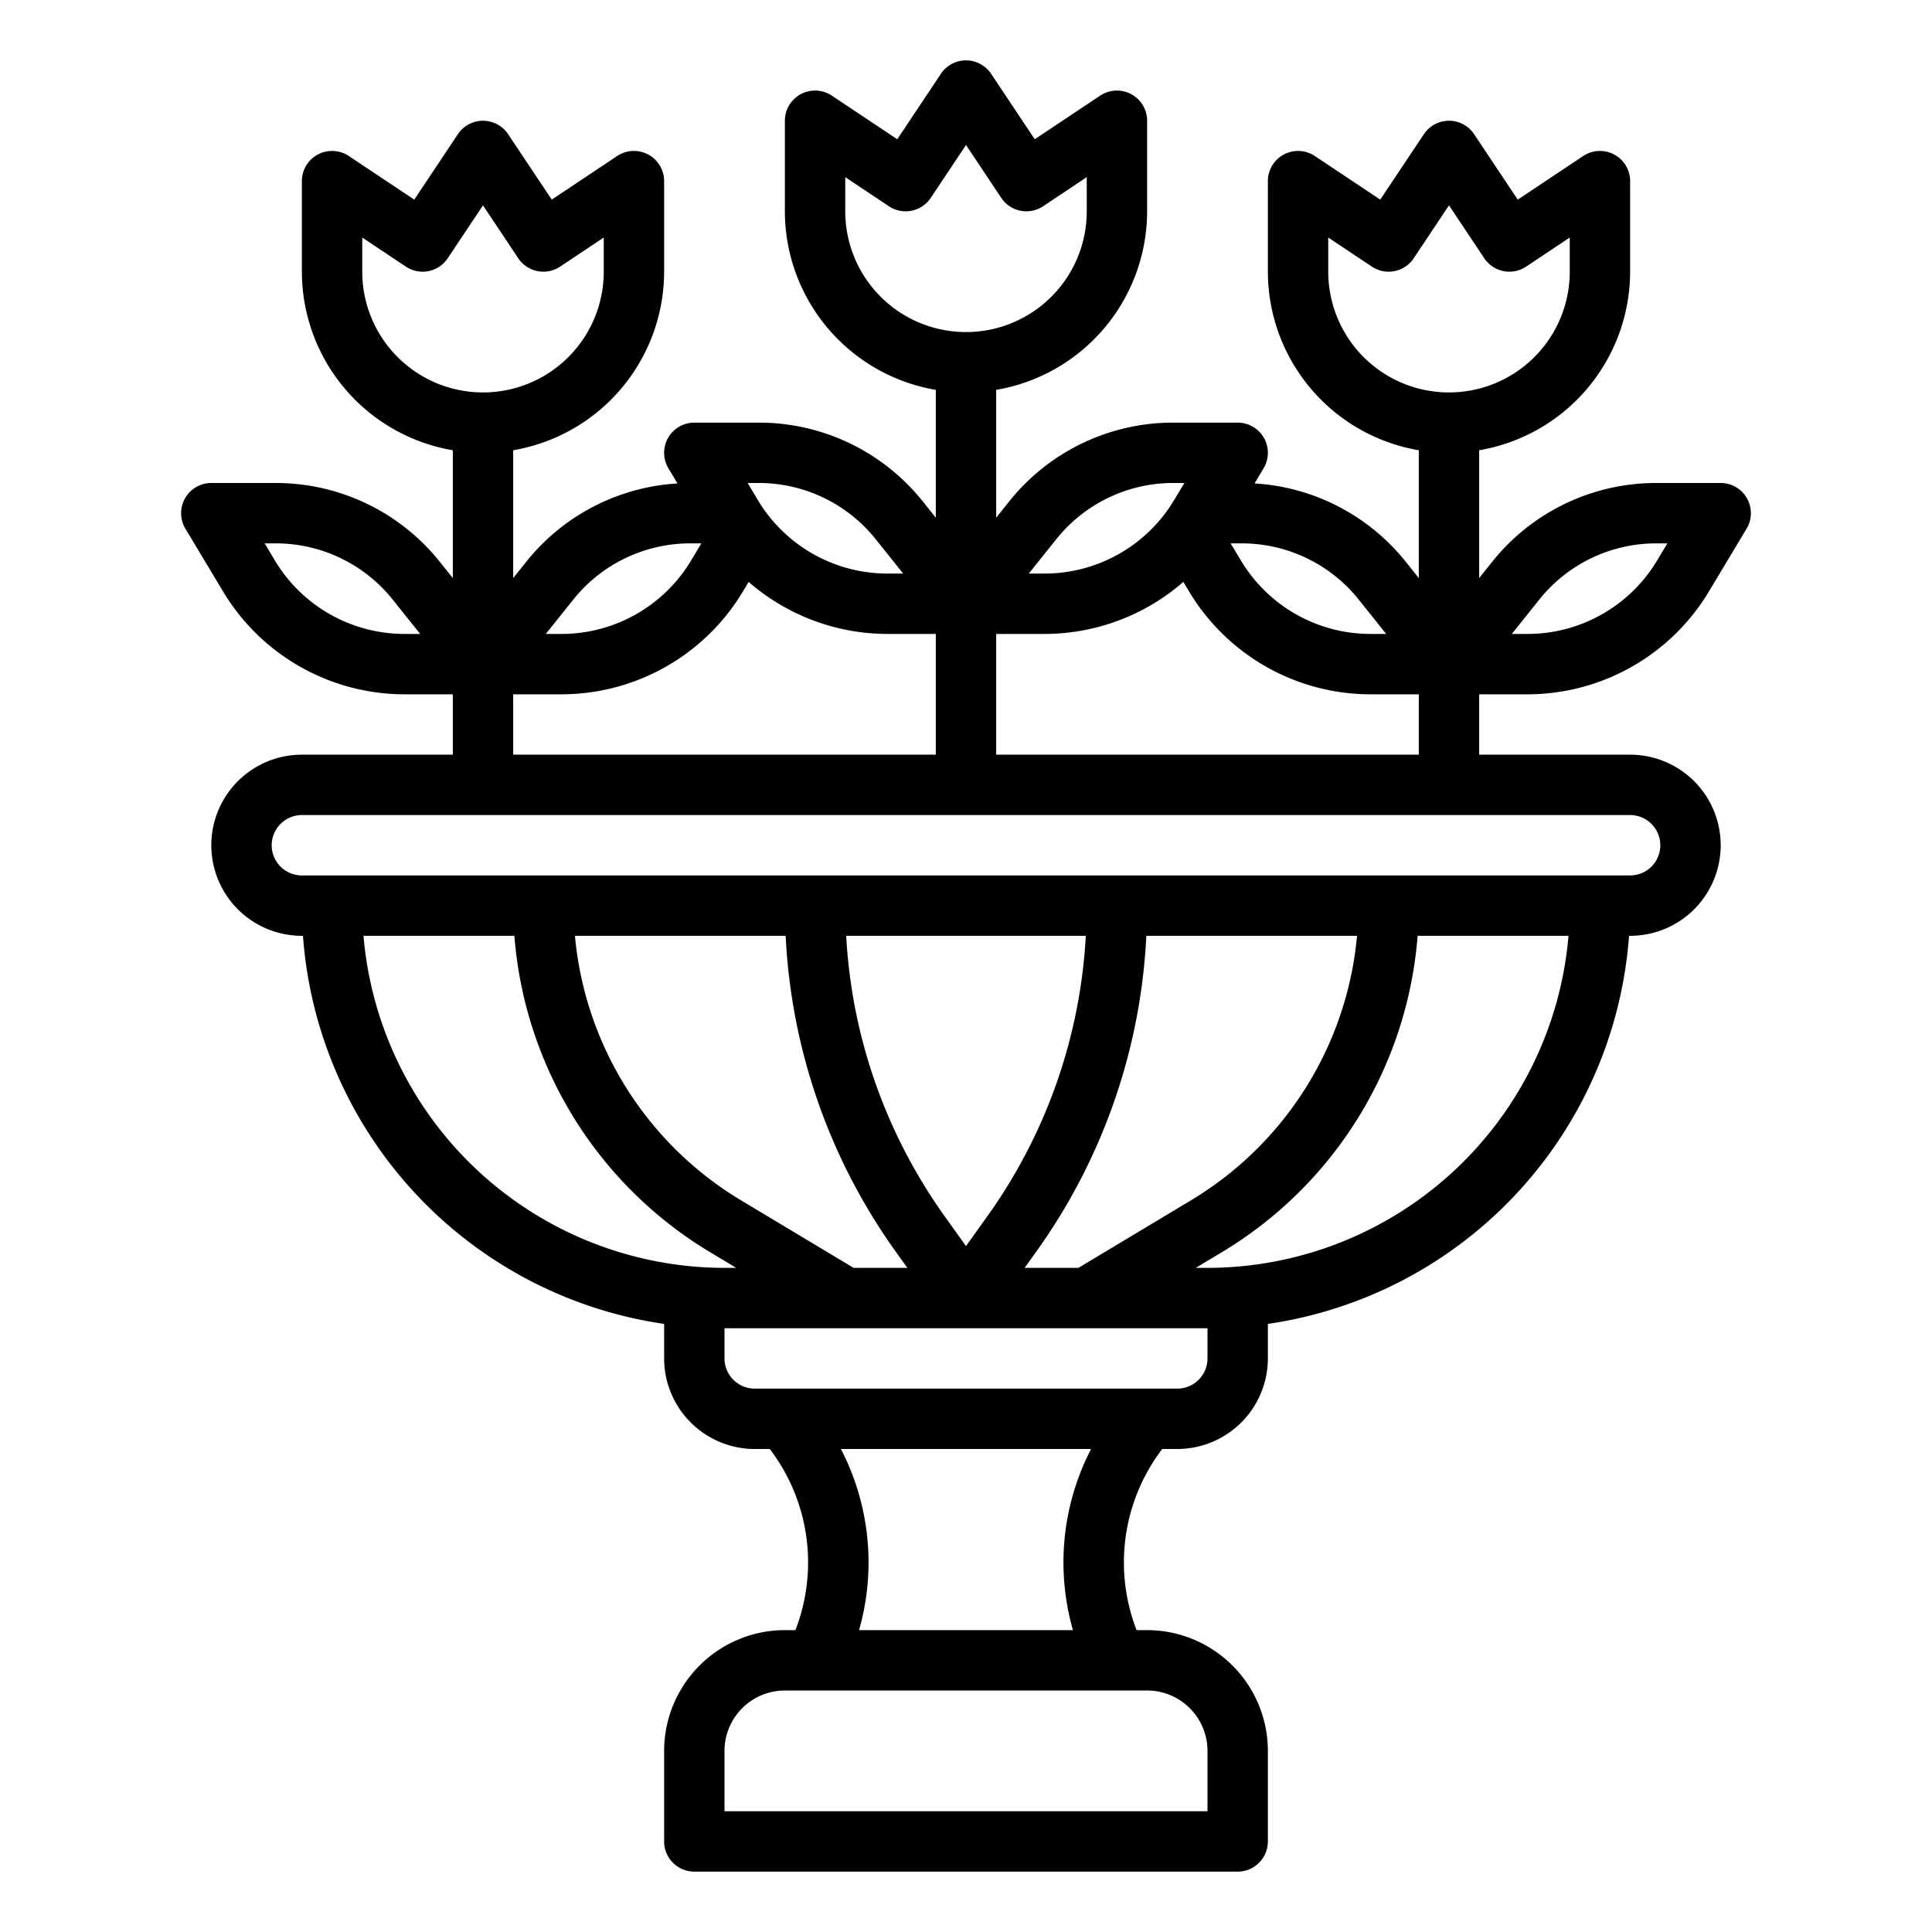 <?xml version="1.0"?>
<svg xmlns="http://www.w3.org/2000/svg" viewBox="0 0 512 512" width="512" height="512"><g id="outline"><path d="M456,128H438.989a55.56,55.56,0,0,0-43.6,20.954L392,153.193V119.321A48.069,48.069,0,0,0,432,72V48a8,8,0,0,0-12.438-6.656L402.219,52.906,390.656,35.562a8,8,0,0,0-13.312,0L365.781,52.906,348.438,41.344A8,8,0,0,0,336,48V72a48.069,48.069,0,0,0,40,47.321v33.872l-3.395-4.243a55.55,55.55,0,0,0-40.142-20.838l2.4-4A8,8,0,0,0,328,112H310.989a55.56,55.56,0,0,0-43.6,20.954L264,137.193V103.321A48.069,48.069,0,0,0,304,56V32a8,8,0,0,0-12.438-6.656L274.219,36.906,262.656,19.562a8,8,0,0,0-13.312,0L237.781,36.906,220.438,25.344A8,8,0,0,0,208,32V56a48.069,48.069,0,0,0,40,47.321v33.873l-3.392-4.239A55.558,55.558,0,0,0,201.011,112H184a8,8,0,0,0-6.86,12.116l2.4,4a55.551,55.551,0,0,0-40.144,20.841L136,153.194V119.321A48.069,48.069,0,0,0,176,72V48a8,8,0,0,0-12.438-6.656L146.219,52.906,134.656,35.562a8,8,0,0,0-13.312,0L109.781,52.906,92.438,41.344A8,8,0,0,0,80,48V72a48.069,48.069,0,0,0,40,47.321v33.873l-3.392-4.239A55.558,55.558,0,0,0,73.011,128H56a8,8,0,0,0-6.86,12.116l10.066,16.778A56.117,56.117,0,0,0,107.082,184H120v16H80a24,24,0,0,0,0,48h.289A112.2,112.2,0,0,0,176,350.852V360a24.028,24.028,0,0,0,24,24h4l.134.178A49.577,49.577,0,0,1,210.793,432H208a32.036,32.036,0,0,0-32,32v24a8,8,0,0,0,8,8H328a8,8,0,0,0,8-8V464a32.036,32.036,0,0,0-32-32h-2.793a49.577,49.577,0,0,1,6.658-47.821L308,384h4a24.028,24.028,0,0,0,24-24v-9.148A112.2,112.2,0,0,0,431.711,248H432a24,24,0,0,0,0-48H392V184h12.918a56.117,56.117,0,0,0,47.876-27.106l10.066-16.778A8,8,0,0,0,456,128ZM107.082,168a40.031,40.031,0,0,1-34.155-19.339L70.13,144h2.881a39.635,39.635,0,0,1,31.1,14.95l7.24,9.05ZM352,72V62.948l11.562,7.708a8,8,0,0,0,11.094-2.218L384,54.422l9.344,14.016a8,8,0,0,0,11.094,2.218L416,62.948V72a32,32,0,0,1-64,0Zm8.113,86.947L367.355,168H363.08a40.025,40.025,0,0,1-34.15-19.337l-2.8-4.663h2.879A39.657,39.657,0,0,1,360.113,158.947Zm-80.227-16A39.637,39.637,0,0,1,310.989,128h2.881l-2.318,3.864-.009.014-.47.783A40.031,40.031,0,0,1,276.918,152h-4.272ZM224,56V46.948l11.562,7.708a8,8,0,0,0,11.094-2.218L256,38.422l9.344,14.016a8,8,0,0,0,11.094,2.218L288,46.948V56a32,32,0,0,1-64,0Zm-22.989,72a39.635,39.635,0,0,1,31.1,14.95l7.24,9.05h-4.272a40.031,40.031,0,0,1-34.155-19.339l-.469-.782-.01-.016L198.13,128Zm-49.126,30.95A39.658,39.658,0,0,1,182.99,144h2.879l-2.8,4.664A40.024,40.024,0,0,1,148.92,168h-4.275ZM96,72V62.948l11.562,7.708a8,8,0,0,0,11.094-2.218L128,54.422l9.344,14.016a8,8,0,0,0,11.094,2.218L160,62.948V72a32,32,0,0,1-64,0Zm40,112h12.92a56.107,56.107,0,0,0,47.869-27.1l1.611-2.684A56.1,56.1,0,0,0,235.082,168H248v32H136ZM96.33,248h39.986A107.51,107.51,0,0,0,187.9,331.672L195.117,336H192A96.133,96.133,0,0,1,96.33,248Zm263.3,0a91.421,91.421,0,0,1-43.768,69.951L285.783,336H271.546l3.064-4.29A156.8,156.8,0,0,0,303.794,248Zm-98.041,74.409L256,330.236l-5.591-7.827A140.868,140.868,0,0,1,224.248,248h63.5A140.868,140.868,0,0,1,261.591,322.409ZM208.206,248a156.8,156.8,0,0,0,29.184,83.71l3.064,4.29H226.217l-30.081-18.049A91.421,91.421,0,0,1,152.368,248ZM320,464v16H192V464a16.019,16.019,0,0,1,16-16h96A16.019,16.019,0,0,1,320,464Zm-35.659-32H227.659a65.335,65.335,0,0,0-4.81-48h66.3A65.334,65.334,0,0,0,284.341,432ZM320,360a8.009,8.009,0,0,1-8,8H200a8.009,8.009,0,0,1-8-8v-8H320Zm0-24h-3.117l7.214-4.328A107.51,107.51,0,0,0,375.684,248H415.67A96.133,96.133,0,0,1,320,336ZM440,224a8.009,8.009,0,0,1-8,8H80a8,8,0,0,1,0-16H432A8.009,8.009,0,0,1,440,224ZM264,200V168h12.918A56.1,56.1,0,0,0,313.6,154.213l1.61,2.683A56.109,56.109,0,0,0,363.08,184H376v16Zm175.073-51.339A40.031,40.031,0,0,1,404.918,168h-4.272l7.24-9.051A39.637,39.637,0,0,1,438.989,144h2.881Z"/></g></svg>
